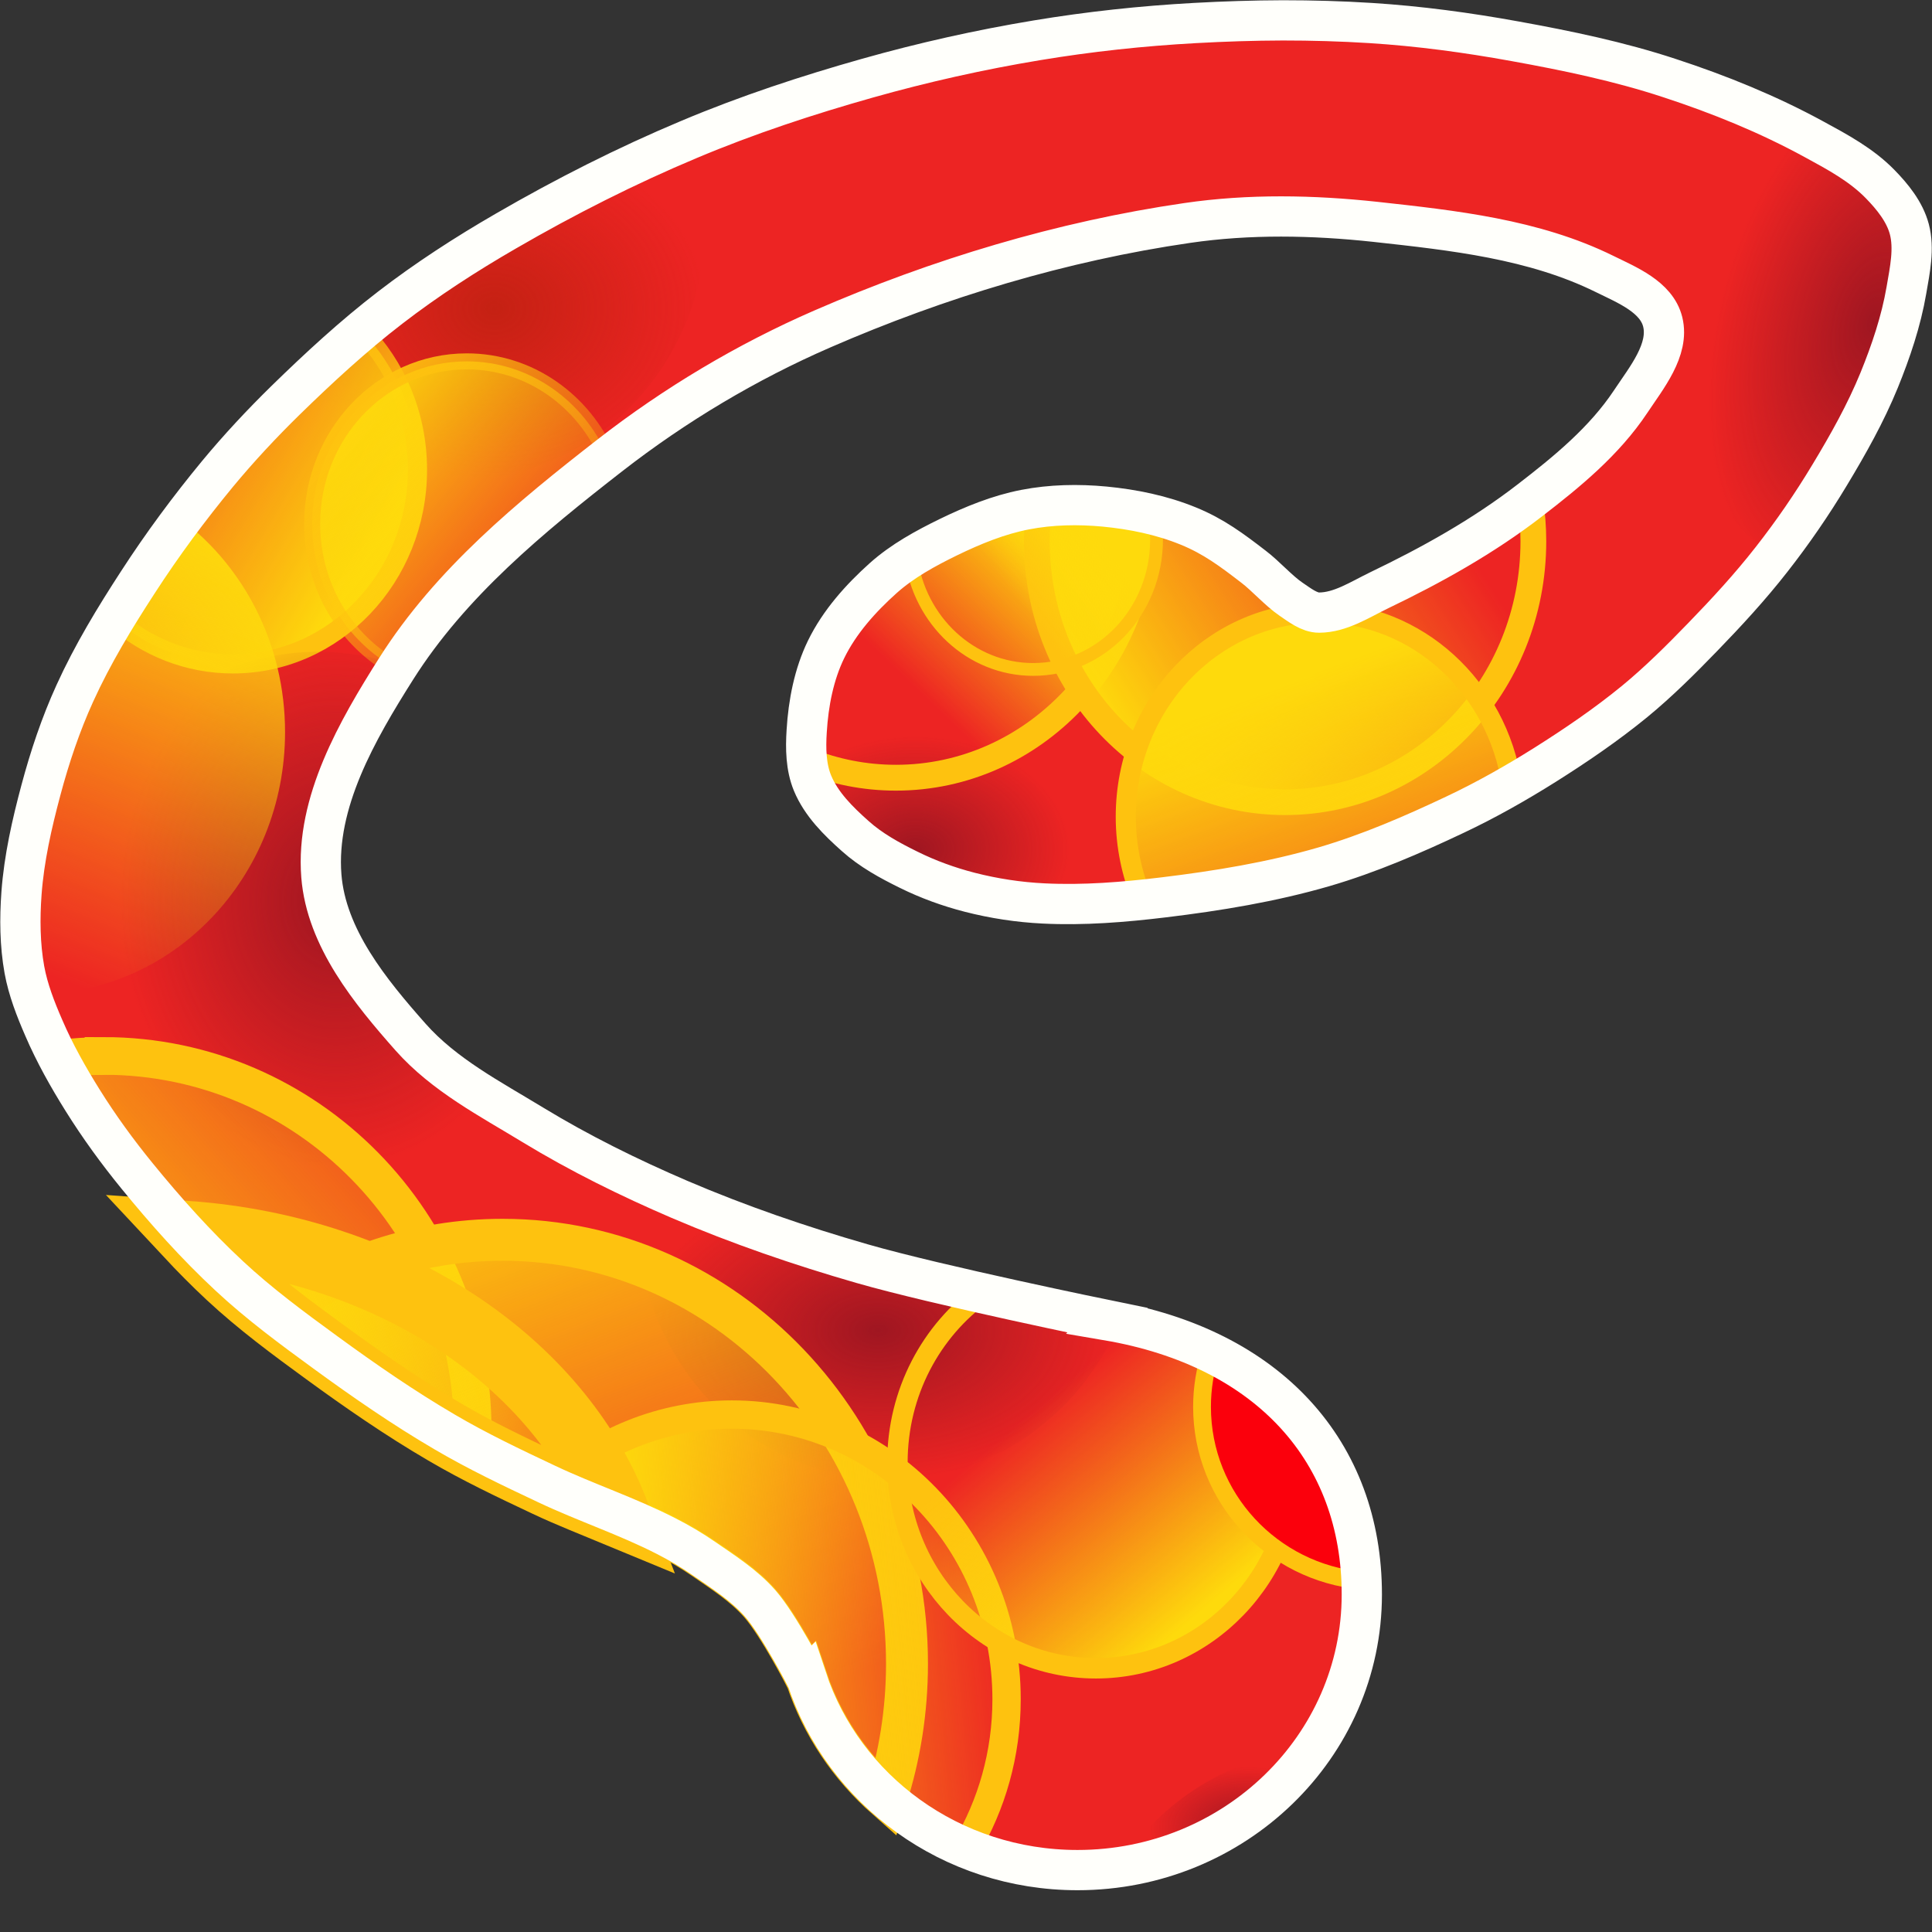 <svg width="24" height="24" viewBox="0 0 24 24" fill="none" xmlns="http://www.w3.org/2000/svg">
<rect x="0" y="0" width="24" height="24" fill="#333333" stroke="none"/>
<path d="M15.935 0.253C15.571 0.254 15.207 0.266 14.844 0.286C14.187 0.322 13.529 0.393 12.879 0.501C12.173 0.618 11.471 0.775 10.78 0.97C10.029 1.182 9.284 1.427 8.562 1.731C7.78 2.059 7.02 2.444 6.283 2.871C5.788 3.157 5.304 3.47 4.848 3.821C4.39 4.173 3.962 4.568 3.546 4.974C3.251 5.263 2.967 5.567 2.702 5.887C2.349 6.315 2.017 6.763 1.714 7.231C1.426 7.674 1.15 8.128 0.93 8.612C0.754 8.998 0.618 9.404 0.508 9.816C0.396 10.235 0.299 10.662 0.267 11.096C0.244 11.412 0.247 11.735 0.303 12.046C0.349 12.297 0.443 12.537 0.544 12.769C0.679 13.083 0.847 13.381 1.027 13.669C1.231 13.996 1.459 14.309 1.702 14.607C2.059 15.045 2.436 15.467 2.847 15.849C3.22 16.197 3.631 16.5 4.041 16.799C4.522 17.15 5.012 17.489 5.523 17.788C5.933 18.029 6.361 18.232 6.789 18.434C7.277 18.665 7.791 18.834 8.273 19.081C8.434 19.163 8.593 19.256 8.743 19.36C8.988 19.529 9.244 19.692 9.443 19.918C9.68 20.189 10.021 20.855 10.021 20.855L10.022 20.854C10.478 22.233 11.811 23.231 13.385 23.231C15.336 23.231 16.917 21.698 16.917 19.807C16.917 18.037 15.764 16.744 13.756 16.402L13.758 16.4C13.758 16.4 11.648 15.968 10.708 15.697C9.94 15.476 9.179 15.215 8.441 14.899C7.817 14.631 7.204 14.329 6.62 13.974C6.09 13.651 5.519 13.355 5.101 12.884C4.6 12.318 4.053 11.651 3.992 10.881C3.92 9.967 4.438 9.072 4.921 8.308C5.596 7.24 6.593 6.422 7.573 5.659C8.386 5.026 9.279 4.494 10.214 4.087C11.662 3.457 13.194 2.996 14.747 2.77C15.519 2.657 16.31 2.672 17.086 2.756C18.051 2.862 19.054 2.97 19.932 3.403C20.21 3.54 20.578 3.687 20.655 3.999C20.74 4.345 20.452 4.694 20.257 4.988C19.93 5.48 19.465 5.861 19.004 6.216C18.427 6.662 17.786 7.019 17.134 7.332C16.894 7.448 16.652 7.609 16.387 7.61C16.264 7.611 16.144 7.515 16.037 7.443C15.884 7.339 15.722 7.154 15.573 7.041C15.303 6.833 15.075 6.662 14.76 6.534C14.43 6.399 14.075 6.327 13.723 6.293C13.394 6.262 13.058 6.268 12.734 6.331C12.404 6.395 12.086 6.525 11.781 6.673C11.497 6.812 11.212 6.967 10.973 7.18C10.693 7.431 10.43 7.723 10.262 8.067C10.111 8.377 10.042 8.733 10.021 9.081C10.007 9.297 10.011 9.528 10.093 9.727C10.202 9.991 10.415 10.2 10.624 10.386C10.82 10.562 11.053 10.689 11.287 10.804C11.529 10.924 11.786 11.017 12.046 11.084C12.346 11.161 12.655 11.208 12.963 11.223C13.461 11.248 13.962 11.207 14.458 11.147C15.127 11.066 15.798 10.956 16.448 10.767C17.006 10.604 17.547 10.37 18.075 10.12C18.461 9.938 18.833 9.727 19.196 9.499C19.578 9.258 19.954 9.002 20.306 8.714C20.604 8.469 20.88 8.194 21.15 7.915C21.448 7.608 21.74 7.291 22.005 6.952C22.267 6.618 22.509 6.266 22.729 5.9C22.957 5.522 23.176 5.133 23.344 4.722C23.49 4.363 23.616 3.99 23.682 3.606C23.725 3.356 23.783 3.089 23.718 2.845C23.66 2.629 23.509 2.444 23.356 2.287C23.123 2.048 22.825 1.888 22.536 1.731C21.963 1.418 21.356 1.172 20.739 0.97C20.114 0.764 19.468 0.63 18.822 0.513C18.228 0.405 17.628 0.324 17.026 0.286C16.663 0.263 16.299 0.253 15.935 0.253L15.935 0.253Z" fill="#ED2423" stroke="#ED2423" stroke-width="0.273"/>
<path d="M7.938 14.674C7.922 14.809 7.912 14.948 7.912 15.088C7.912 16.906 9.315 18.381 11.045 18.381C12.32 18.381 13.416 17.58 13.905 16.43C13.855 16.42 13.806 16.411 13.755 16.402L13.757 16.4C13.757 16.4 11.647 15.968 10.707 15.697C9.939 15.476 9.178 15.215 8.44 14.899C8.272 14.827 8.104 14.751 7.938 14.674L7.938 14.674Z" fill="url(#paint0_radial_88_2634)"/>
<path d="M8.621 1.706C8.601 1.715 8.58 1.722 8.56 1.731C7.779 2.059 7.018 2.444 6.281 2.871C5.786 3.157 5.303 3.47 4.846 3.821C4.388 4.173 3.96 4.568 3.545 4.974C3.533 4.986 3.522 4.998 3.51 5.01C4.068 5.597 4.838 5.96 5.691 5.96C7.394 5.96 8.774 4.509 8.774 2.719C8.774 2.365 8.721 2.025 8.621 1.706L8.621 1.706Z" fill="url(#paint1_radial_88_2634)"/>
<path d="M4.49 4.108C4.163 4.383 3.85 4.675 3.545 4.974C3.249 5.264 2.965 5.567 2.701 5.887C2.348 6.315 2.015 6.763 1.712 7.231C1.614 7.382 1.518 7.534 1.424 7.688C1.822 8.037 2.335 8.247 2.894 8.247C4.16 8.247 5.186 7.167 5.186 5.836C5.186 5.158 4.919 4.546 4.49 4.108L4.49 4.108Z" fill="url(#paint2_linear_88_2634)" stroke="url(#paint3_linear_88_2634)" stroke-width="0.238"/>
<path d="M5.799 4.489C4.738 4.489 3.878 5.393 3.878 6.508C3.878 7.291 4.302 7.97 4.922 8.305C5.592 7.247 6.578 6.433 7.551 5.675C7.249 4.975 6.578 4.489 5.799 4.489V4.489Z" fill="url(#paint4_linear_88_2634)" stroke="url(#paint5_linear_88_2634)" stroke-width="0.199"/>
<path d="M3.955 8.096C2.225 8.096 0.823 9.57 0.823 11.388C0.823 13.206 2.225 14.68 3.955 14.68C4.823 14.68 5.608 14.308 6.176 13.709C5.786 13.474 5.402 13.226 5.1 12.884C4.599 12.318 4.051 11.651 3.991 10.881C3.919 9.967 4.436 9.072 4.919 8.308C4.928 8.294 4.937 8.279 4.947 8.265C4.635 8.155 4.302 8.096 3.955 8.096L3.955 8.096Z" fill="url(#paint6_radial_88_2634)"/>
<path d="M2.255 6.454C2.066 6.707 1.884 6.966 1.712 7.231C1.425 7.674 1.148 8.128 0.928 8.612C0.753 8.998 0.616 9.404 0.506 9.816C0.394 10.235 0.298 10.662 0.265 11.096C0.242 11.412 0.245 11.735 0.301 12.046C0.32 12.148 0.346 12.248 0.378 12.347C0.401 12.347 0.423 12.348 0.446 12.348C2.155 12.348 3.541 10.891 3.541 9.094C3.541 8.007 3.034 7.045 2.255 6.454L2.255 6.454Z" fill="url(#paint7_linear_88_2634)"/>
<path d="M1.286 13.118C1.096 13.118 0.91 13.13 0.726 13.153C0.819 13.329 0.92 13.501 1.025 13.669C1.229 13.997 1.457 14.309 1.7 14.607C2.057 15.045 2.434 15.467 2.845 15.849C3.218 16.197 3.629 16.5 4.039 16.799C4.52 17.15 5.01 17.489 5.521 17.789C5.635 17.856 5.751 17.919 5.868 17.982C5.871 17.912 5.872 17.843 5.872 17.773C5.872 15.202 3.819 13.117 1.286 13.117L1.286 13.118Z" fill="url(#paint8_linear_88_2634)" stroke="#FEC20F" stroke-width="0.468"/>
<path d="M6.243 15.401C5.189 15.401 4.211 15.741 3.403 16.323C3.612 16.487 3.826 16.644 4.039 16.8C4.52 17.15 5.01 17.489 5.522 17.789C5.931 18.029 6.36 18.232 6.788 18.434C7.276 18.665 7.79 18.834 8.271 19.081C8.433 19.164 8.591 19.256 8.742 19.36C8.986 19.529 9.243 19.692 9.441 19.918C9.679 20.189 10.019 20.855 10.019 20.855L10.02 20.854C10.211 21.431 10.556 21.941 11.008 22.34C11.176 21.814 11.267 21.252 11.267 20.667C11.267 17.759 9.018 15.401 6.243 15.401L6.243 15.401Z" fill="url(#paint9_linear_88_2634)" stroke="#FEC20F" stroke-width="0.521"/>
<path d="M9.092 17.572C8.227 17.572 7.437 17.905 6.835 18.455C7.309 18.675 7.805 18.842 8.271 19.081C8.433 19.163 8.591 19.256 8.742 19.36C8.986 19.529 9.243 19.692 9.441 19.918C9.679 20.189 10.019 20.855 10.019 20.855L10.02 20.854C10.334 21.803 11.062 22.571 11.999 22.959C12.319 22.42 12.504 21.787 12.504 21.109C12.504 19.155 10.976 17.572 9.092 17.572L9.092 17.572Z" fill="url(#paint10_linear_88_2634)" stroke="#FEC20F" stroke-width="0.352"/>
<path d="M2.326 15.327C2.494 15.507 2.667 15.682 2.846 15.849C3.22 16.197 3.63 16.5 4.04 16.799C4.521 17.15 5.011 17.489 5.523 17.788C5.932 18.029 6.361 18.232 6.789 18.434C7.075 18.569 7.371 18.684 7.663 18.805C6.942 16.917 4.854 15.509 2.326 15.327L2.326 15.327Z" fill="url(#paint11_linear_88_2634)" stroke="#FEC20F" stroke-width="0.818"/>
<path d="M10.707 8.451C10.501 8.451 10.299 8.472 10.103 8.512C10.057 8.698 10.031 8.891 10.019 9.081C10.006 9.297 10.01 9.528 10.092 9.727C10.201 9.991 10.414 10.2 10.623 10.386C10.819 10.562 11.052 10.689 11.285 10.804C11.528 10.924 11.784 11.017 12.045 11.084C12.344 11.161 12.653 11.208 12.961 11.223C13.24 11.237 13.518 11.229 13.797 11.21C13.555 9.645 12.264 8.451 10.707 8.451L10.707 8.451Z" fill="url(#paint12_radial_88_2634)"/>
<path d="M13.35 6.274C13.143 6.274 12.935 6.291 12.733 6.331C12.403 6.395 12.084 6.525 11.78 6.673C11.495 6.812 11.211 6.967 10.972 7.18C10.691 7.431 10.428 7.723 10.261 8.067C10.11 8.378 10.04 8.733 10.019 9.081C10.012 9.201 10.011 9.326 10.024 9.447C10.367 9.585 10.74 9.661 11.129 9.661C12.839 9.661 14.224 8.204 14.224 6.407V6.371C14.058 6.334 13.89 6.309 13.721 6.293C13.598 6.281 13.474 6.274 13.35 6.274L13.35 6.274Z" fill="url(#paint13_linear_88_2634)" stroke="#FEC20F" stroke-width="0.321"/>
<path d="M19.009 6.211C19.007 6.213 19.005 6.215 19.003 6.217C18.425 6.662 17.785 7.019 17.133 7.332C16.893 7.448 16.651 7.609 16.386 7.611C16.263 7.611 16.143 7.515 16.036 7.443C15.883 7.34 15.72 7.154 15.572 7.041C15.301 6.833 15.074 6.662 14.758 6.534C14.428 6.399 14.074 6.327 13.721 6.293C13.451 6.267 13.175 6.267 12.906 6.303C12.889 6.441 12.88 6.581 12.88 6.723C12.88 8.514 14.261 9.965 15.964 9.965C17.667 9.965 19.048 8.514 19.048 6.723C19.048 6.549 19.034 6.378 19.009 6.211L19.009 6.211Z" fill="url(#paint14_linear_88_2634)" stroke="#FEC20F" stroke-width="0.32"/>
<path d="M16.407 7.609C16.4 7.609 16.393 7.61 16.386 7.61C16.383 7.61 16.379 7.61 16.376 7.61C15.054 7.623 13.985 8.753 13.985 10.146C13.985 10.512 14.06 10.861 14.193 11.176C14.281 11.166 14.369 11.157 14.457 11.147C15.127 11.066 15.797 10.956 16.447 10.767C17.006 10.604 17.546 10.37 18.075 10.12C18.315 10.006 18.55 9.881 18.781 9.747C18.6 8.539 17.606 7.614 16.407 7.609L16.407 7.609Z" fill="url(#paint15_linear_88_2634)" stroke="#FEC20F" stroke-width="0.25"/>
<path d="M13.35 6.274C13.143 6.274 12.935 6.291 12.733 6.331C12.403 6.395 12.084 6.525 11.78 6.673C11.623 6.75 11.466 6.832 11.317 6.925C11.419 7.71 12.06 8.316 12.835 8.316C13.681 8.316 14.367 7.594 14.367 6.704C14.367 6.599 14.358 6.497 14.339 6.397C14.136 6.346 13.928 6.313 13.721 6.293C13.598 6.281 13.474 6.274 13.35 6.274L13.35 6.274Z" fill="url(#paint16_linear_88_2634)" stroke="#FEC20F" stroke-width="0.159"/>
<path d="M12.21 16.066C11.568 16.528 11.148 17.297 11.148 18.168C11.148 19.579 12.252 20.724 13.614 20.724C14.975 20.724 16.078 19.579 16.078 18.168C16.078 17.922 16.044 17.684 15.981 17.459C15.446 16.931 14.694 16.562 13.755 16.402L13.757 16.4C13.757 16.4 13.011 16.247 12.21 16.066L12.21 16.066Z" fill="url(#paint17_linear_88_2634)" stroke="#FEC20F" stroke-width="0.254"/>
<path d="M15.04 16.803C14.97 17.015 14.932 17.241 14.932 17.476C14.932 18.604 15.801 19.531 16.913 19.635C16.858 18.368 16.194 17.363 15.04 16.803L15.04 16.803Z" fill="#FB000C" stroke="#FEC20F" stroke-width="0.221"/>
<path d="M22.18 1.549C21.316 2.123 20.741 3.136 20.741 4.29C20.741 5.374 21.248 6.334 22.026 6.923C22.279 6.597 22.514 6.256 22.728 5.9C22.956 5.522 23.175 5.133 23.343 4.721C23.489 4.363 23.614 3.99 23.681 3.606C23.724 3.356 23.782 3.089 23.716 2.845C23.659 2.628 23.508 2.444 23.355 2.287C23.122 2.048 22.824 1.888 22.535 1.731C22.418 1.667 22.3 1.607 22.18 1.549L22.18 1.549Z" fill="url(#paint18_radial_88_2634)"/>
<path d="M16.299 21.74C15.294 21.805 14.418 22.367 13.89 23.196C14.889 23.057 15.752 22.512 16.299 21.74Z" fill="url(#paint19_radial_88_2634)"/>
<path d="M15.935 0.253C15.571 0.254 15.207 0.266 14.844 0.286C14.187 0.322 13.529 0.393 12.879 0.501C12.173 0.618 11.471 0.775 10.78 0.97C10.029 1.182 9.284 1.427 8.562 1.731C7.78 2.059 7.02 2.444 6.283 2.871C5.788 3.157 5.304 3.47 4.848 3.821C4.39 4.173 3.962 4.568 3.546 4.974C3.251 5.263 2.967 5.567 2.702 5.887C2.349 6.315 2.017 6.763 1.714 7.231C1.426 7.674 1.15 8.128 0.93 8.612C0.754 8.998 0.618 9.404 0.508 9.816C0.396 10.235 0.299 10.662 0.267 11.096C0.244 11.412 0.247 11.735 0.303 12.046C0.349 12.297 0.443 12.537 0.544 12.769C0.679 13.083 0.847 13.381 1.027 13.669C1.231 13.996 1.459 14.309 1.702 14.607C2.059 15.045 2.436 15.467 2.847 15.849C3.22 16.197 3.631 16.5 4.041 16.799C4.522 17.15 5.012 17.489 5.523 17.788C5.933 18.029 6.361 18.232 6.789 18.434C7.277 18.665 7.791 18.834 8.273 19.081C8.434 19.163 8.593 19.256 8.743 19.36C8.988 19.529 9.244 19.692 9.443 19.918C9.68 20.189 10.021 20.855 10.021 20.855L10.022 20.854C10.478 22.233 11.811 23.231 13.385 23.231C15.336 23.231 16.917 21.698 16.917 19.807C16.917 18.037 15.764 16.744 13.756 16.402L13.758 16.4C13.758 16.4 11.648 15.968 10.708 15.697C9.94 15.476 9.179 15.215 8.441 14.899C7.817 14.631 7.204 14.329 6.62 13.974C6.09 13.651 5.519 13.355 5.101 12.884C4.6 12.318 4.053 11.651 3.992 10.881C3.92 9.967 4.438 9.072 4.921 8.308C5.596 7.24 6.593 6.422 7.573 5.659C8.386 5.026 9.279 4.494 10.214 4.087C11.662 3.457 13.194 2.996 14.747 2.77C15.519 2.657 16.31 2.672 17.086 2.756C18.051 2.862 19.054 2.97 19.932 3.403C20.21 3.54 20.578 3.687 20.655 3.999C20.74 4.345 20.452 4.694 20.257 4.988C19.93 5.48 19.465 5.861 19.004 6.216C18.427 6.662 17.786 7.019 17.134 7.332C16.894 7.448 16.652 7.609 16.387 7.61C16.264 7.611 16.144 7.515 16.037 7.443C15.884 7.339 15.722 7.154 15.573 7.041C15.303 6.833 15.075 6.662 14.76 6.534C14.43 6.399 14.075 6.327 13.723 6.293C13.394 6.262 13.058 6.268 12.734 6.331C12.404 6.395 12.086 6.525 11.781 6.673C11.497 6.812 11.212 6.967 10.973 7.18C10.693 7.431 10.43 7.723 10.262 8.067C10.111 8.377 10.042 8.733 10.021 9.081C10.007 9.297 10.011 9.528 10.093 9.727C10.202 9.991 10.415 10.2 10.624 10.386C10.82 10.562 11.053 10.689 11.287 10.804C11.529 10.924 11.786 11.017 12.046 11.084C12.346 11.161 12.655 11.208 12.963 11.223C13.461 11.248 13.962 11.207 14.458 11.147C15.127 11.066 15.798 10.956 16.448 10.767C17.006 10.604 17.547 10.37 18.075 10.12C18.461 9.938 18.833 9.727 19.196 9.499C19.578 9.258 19.954 9.002 20.306 8.714C20.604 8.469 20.88 8.194 21.15 7.915C21.448 7.608 21.74 7.291 22.005 6.952C22.267 6.618 22.509 6.266 22.729 5.9C22.957 5.522 23.176 5.133 23.344 4.722C23.49 4.363 23.616 3.99 23.682 3.606C23.725 3.356 23.783 3.089 23.718 2.845C23.66 2.629 23.509 2.444 23.356 2.287C23.123 2.048 22.825 1.888 22.536 1.731C21.963 1.418 21.356 1.172 20.739 0.97C20.114 0.764 19.468 0.63 18.822 0.513C18.228 0.405 17.628 0.324 17.026 0.286C16.663 0.263 16.299 0.253 15.935 0.253L15.935 0.253Z" stroke="#FFFFFB" stroke-width="0.5"/>
<defs>
<radialGradient id="paint0_radial_88_2634" cx="0" cy="0" r="1" gradientUnits="userSpaceOnUse" gradientTransform="translate(10.908 16.527) scale(2.996 1.854)">
<stop stop-color="#9F1621"/>
<stop offset="1" stop-color="#9F1621" stop-opacity="0"/>
</radialGradient>
<radialGradient id="paint1_radial_88_2634" cx="0" cy="0" r="1" gradientUnits="userSpaceOnUse" gradientTransform="translate(6.14 3.833) scale(2.632 2.127)">
<stop stop-color="#C52113"/>
<stop offset="1" stop-color="#C52113" stop-opacity="0"/>
</radialGradient>
<linearGradient id="paint2_linear_88_2634" x1="4.449" y1="7.09" x2="0.169" y2="4.545" gradientUnits="userSpaceOnUse">
<stop stop-color="#FEDA0C"/>
<stop offset="1" stop-color="#FEDA0C" stop-opacity="0"/>
</linearGradient>
<linearGradient id="paint3_linear_88_2634" x1="4.088" y1="6.321" x2="1.402" y2="3.641" gradientUnits="userSpaceOnUse">
<stop stop-color="#FEC20F"/>
<stop offset="1" stop-color="#FEC20F" stop-opacity="0"/>
</linearGradient>
<linearGradient id="paint4_linear_88_2634" x1="4.139" y1="5.053" x2="7.365" y2="7.76" gradientUnits="userSpaceOnUse">
<stop stop-color="#FEDA0C"/>
<stop offset="1" stop-color="#FEDA0C" stop-opacity="0"/>
</linearGradient>
<linearGradient id="paint5_linear_88_2634" x1="4.139" y1="5.053" x2="7.365" y2="7.76" gradientUnits="userSpaceOnUse">
<stop stop-color="#FEC20F"/>
<stop offset="1" stop-color="#FEC20F" stop-opacity="0"/>
</linearGradient>
<radialGradient id="paint6_radial_88_2634" cx="0" cy="0" r="1" gradientUnits="userSpaceOnUse" gradientTransform="translate(4.176 11.186) scale(2.697 3.313)">
<stop stop-color="#9F1621"/>
<stop offset="1" stop-color="#9F1621" stop-opacity="0"/>
</radialGradient>
<linearGradient id="paint7_linear_88_2634" x1="2.653" y1="6.408" x2="0.372" y2="12.013" gradientUnits="userSpaceOnUse">
<stop stop-color="#FEDA0C"/>
<stop offset="1" stop-color="#FEDA0C" stop-opacity="0"/>
</linearGradient>
<linearGradient id="paint8_linear_88_2634" x1="0.216" y1="18.135" x2="6.413" y2="12.715" gradientUnits="userSpaceOnUse">
<stop stop-color="#FEDA0C"/>
<stop offset="1" stop-color="#FEDA0C" stop-opacity="0"/>
</linearGradient>
<linearGradient id="paint9_linear_88_2634" x1="5.492" y1="13.953" x2="8.462" y2="21.613" gradientUnits="userSpaceOnUse">
<stop stop-color="#FEDA0C"/>
<stop offset="1" stop-color="#FEDA0C" stop-opacity="0"/>
</linearGradient>
<linearGradient id="paint10_linear_88_2634" x1="7.825" y1="20.722" x2="12.528" y2="20.308" gradientUnits="userSpaceOnUse">
<stop stop-color="#FEDA0C"/>
<stop offset="1" stop-color="#FEDA0C" stop-opacity="0"/>
</linearGradient>
<linearGradient id="paint11_linear_88_2634" x1="3.592" y1="18.08" x2="6.904" y2="17.109" gradientUnits="userSpaceOnUse">
<stop stop-color="#FEDA0C"/>
<stop offset="1" stop-color="#FEDA0C" stop-opacity="0"/>
</linearGradient>
<radialGradient id="paint12_radial_88_2634" cx="0" cy="0" r="1" gradientUnits="userSpaceOnUse" gradientTransform="translate(11.373 10.55) scale(1.912 1.411)">
<stop stop-color="#9F1621"/>
<stop offset="1" stop-color="#9F1621" stop-opacity="0"/>
</radialGradient>
<linearGradient id="paint13_linear_88_2634" x1="12.936" y1="6.7" x2="11.263" y2="8.442" gradientUnits="userSpaceOnUse">
<stop stop-color="#FEDA0C"/>
<stop offset="1" stop-color="#FEDA0C" stop-opacity="0"/>
</linearGradient>
<linearGradient id="paint14_linear_88_2634" x1="13.875" y1="9.102" x2="17.985" y2="6.453" gradientUnits="userSpaceOnUse">
<stop stop-color="#FEDA0C"/>
<stop offset="1" stop-color="#FEDA0C" stop-opacity="0"/>
</linearGradient>
<linearGradient id="paint15_linear_88_2634" x1="15.85" y1="8.531" x2="17.753" y2="13.693" gradientUnits="userSpaceOnUse">
<stop stop-color="#FEDA0C"/>
<stop offset="1" stop-color="#FEDA0C" stop-opacity="0"/>
</linearGradient>
<linearGradient id="paint16_linear_88_2634" x1="13.814" y1="6.889" x2="12.795" y2="7.651" gradientUnits="userSpaceOnUse">
<stop stop-color="#FEDA0C"/>
<stop offset="1" stop-color="#FEDA0C" stop-opacity="0"/>
</linearGradient>
<linearGradient id="paint17_linear_88_2634" x1="14.51" y1="20.372" x2="12.403" y2="17.89" gradientUnits="userSpaceOnUse">
<stop stop-color="#FEDA0C"/>
<stop offset="1" stop-color="#FEDA0C" stop-opacity="0"/>
</linearGradient>
<radialGradient id="paint18_radial_88_2634" cx="0" cy="0" r="1" gradientUnits="userSpaceOnUse" gradientTransform="translate(23.274 4.001) rotate(15.73) scale(1.906 3.386)">
<stop stop-color="#9F1621"/>
<stop offset="1" stop-color="#9F1621" stop-opacity="0"/>
</radialGradient>
<radialGradient id="paint19_radial_88_2634" cx="0" cy="0" r="1" gradientUnits="userSpaceOnUse" gradientTransform="translate(15.505 22.696) scale(1.224 0.749)">
<stop stop-color="#9F1621"/>
<stop offset="1" stop-color="#9F1621" stop-opacity="0"/>
</radialGradient>
</defs>
</svg>
